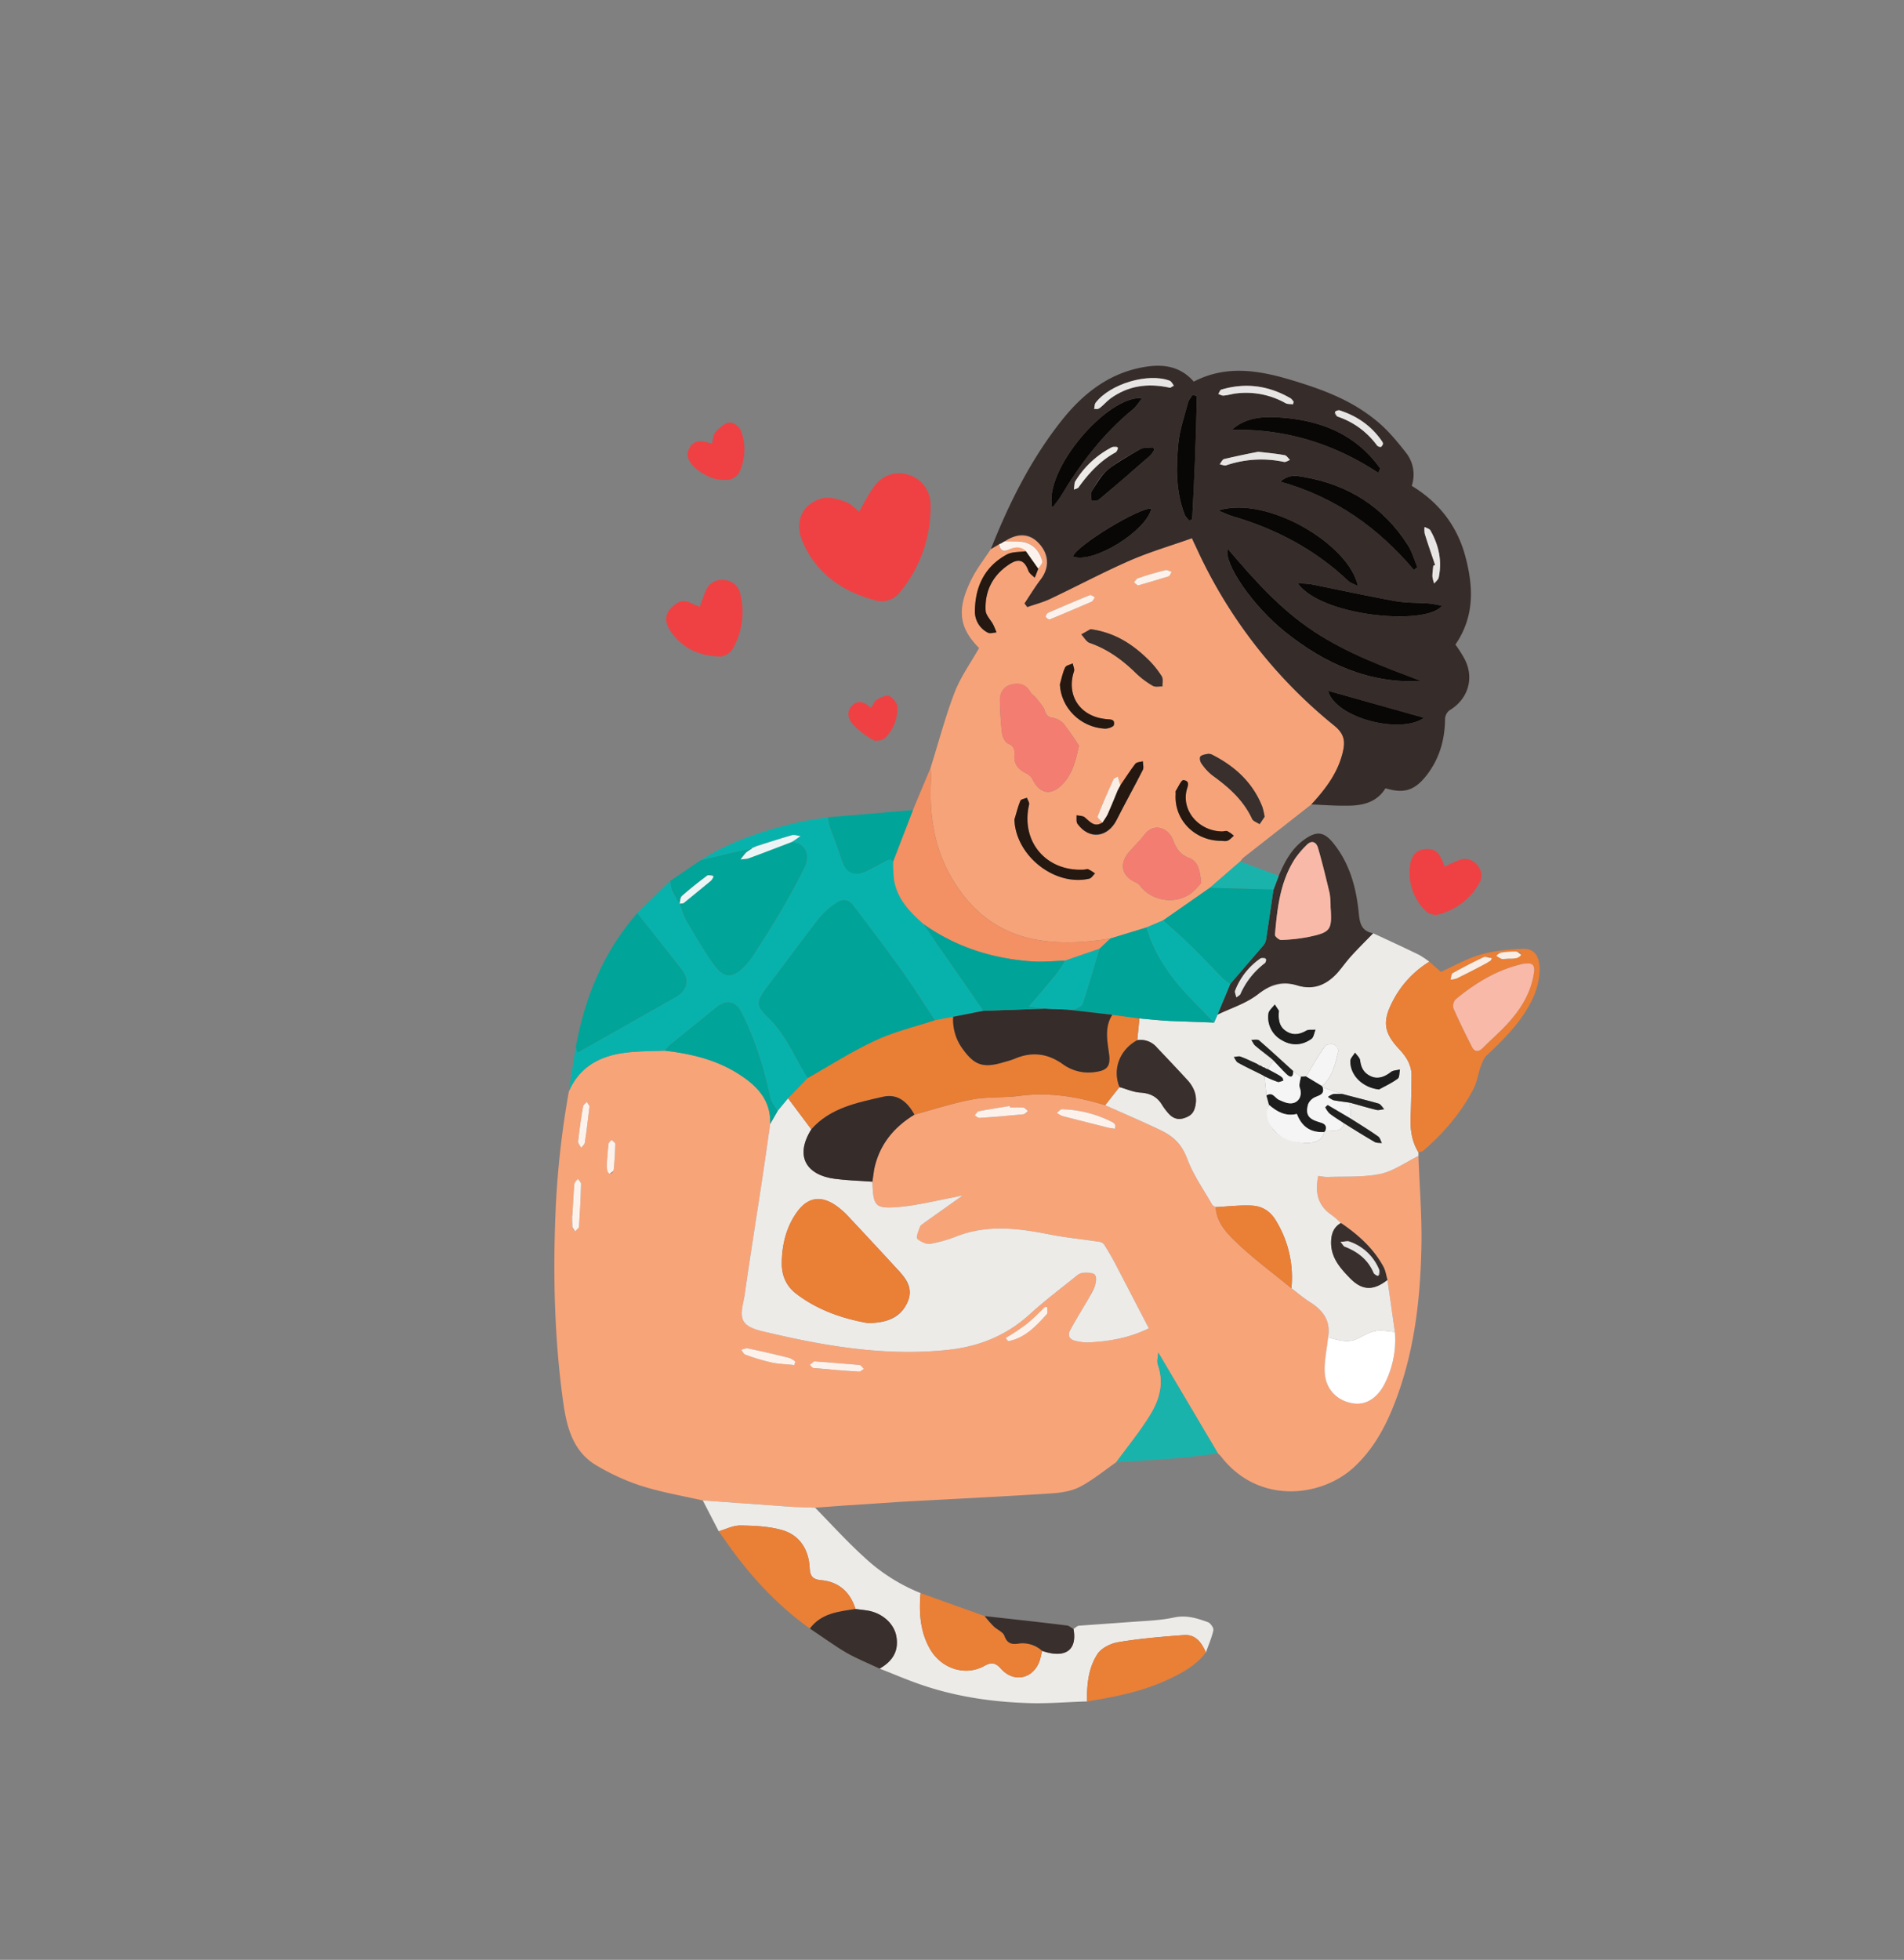 <svg id="Layer_1" data-name="Layer 1" xmlns="http://www.w3.org/2000/svg" viewBox="0 0 1050.9 1081.5"><rect x="0" y="0" width="1050.9" height="1081.5" fill="#808080" stroke="none"/><defs><style>.cls-1{fill:#f8a479;}.cls-2{fill:#f7a379;}.cls-3{fill:#362c2a;}.cls-4{fill:#edebe8;}.cls-5{fill:#08b2ac;}.cls-6{fill:#ea7f36;}.cls-7{fill:#ef4143;}.cls-8{fill:#01a498;}.cls-9{fill:#f39064;}.cls-10{fill:#392f2c;}.cls-11{fill:#1ab3ac;}.cls-12{fill:#e97e35;}.cls-13{fill:#fff;}.cls-14{fill:#fcf2eb;}.cls-15{fill:#00a398;}.cls-16{fill:#f47d72;}.cls-17{fill:#241811;}.cls-18{fill:#faede3;}.cls-19{fill:#080706;}.cls-20{fill:#e7e5e4;}.cls-21{fill:#1d1d1d;}.cls-22{fill:#f6f5f5;}.cls-23{fill:#222221;}.cls-24{fill:#ecf5f5;}.cls-25{fill:#f9b9a8;}</style></defs><path class="cls-1" d="M387.9,828c-11.5-2.6-23.2-4.6-34.4-8.2a122.8,122.8,0,0,1-23.9-10.9c-13.2-7.6-16.7-20.9-18.7-34.8-4.7-33.8-5.7-67.9-4.4-102a496.3,496.3,0,0,1,7.5-69.9c5.8-13.3,16.9-19.4,30.6-21.2,7.3-1,14.8-.9,22.3-1.2,14.8,1.7,29,5.1,41.6,13.4,9.7,6.3,17.1,14.3,16.6,27-1.6,11-3.1,22-4.8,33-3.1,20.3-6.3,40.4-9.2,60.7-.7,5.3-2.9,12.2-.4,15.6s9.7,5,15.1,6.3c32.1,7.5,64.4,12.6,97.4,9.1,17-1.8,32.1-7.8,45-19.5,8.2-7.5,17.1-14.2,25.8-21.2a7.4,7.4,0,0,1,3.5-1.8c2.2-.2,5-.5,6.4.7s1.2,4.1.6,5.9-2.5,5.4-3.9,8c-3.3,5.6-6.7,11.1-9.8,16.8-1.8,3.2-.5,5.5,3.1,6.2a28,28,0,0,0,6.4.8c11.6-.5,22.8-2.4,33.8-7.8l-18.4-35.4c-1.9-3.6-3.9-7-6-10.4a4.1,4.1,0,0,0-2.6-1.9c-9.3-1.4-18.7-2.3-27.9-4.1-17-3.4-33.8-5.5-50.6.8a76.2,76.2,0,0,1-15.3,4.4c-2.3.4-5.8-1-7-2.8s.8-4.5,1.6-6.8,1.4-1.4,2.2-2l21.4-15.2-5.9,1.3c-9.6,1.8-19.2,4.2-28.9,5.1-13.8,1.2-14.7-.1-15.2-13.9.4-2.3.6-4.6,1-6.9,2.8-13.4,10.7-23.1,22.2-30.1,10.7-2.9,21.3-6.4,32.1-8.4,8.6-1.6,17.5-.8,26.2-2,16.2-2.1,31.7.5,47,5.2,9.8,4.4,19.7,8.6,29.4,13.2,7.3,3.4,12.9,8,15.9,16.4s9,16.9,13.7,25.2c.4.7,1.3,1,2,1.4.5,9.1,6.8,15.1,12.7,20.7,9.2,8.6,19.4,16.1,29.1,24.1,3.4,2.6,6.7,5.4,10.3,7.7,7.3,4.6,11.5,10.4,9.9,19.4-.6,6.6-2.3,13.4-1.8,20,.8,9.3,7.4,15.3,16,16.5,7.1,1,13.7-3.5,17.6-12a53.3,53.3,0,0,0,5.1-27.5c-1.4-9.6-2.7-19.1-4.1-28.7-.7-2.3-1-4.8-2.1-7-5.5-10.3-14-17.9-23.6-24.4a44.1,44.1,0,0,0-5.2-4.5c-7.6-5.2-9.2-12.4-7.3-21.5a40.3,40.3,0,0,0,4.7.6c9.9-.4,20,.3,29.6-1.7,7.4-1.6,14-6.5,21-9.9.6,17.3,2.1,34.6,1.6,51.9-.7,29.7-4.4,59.1-15.7,86.9-5.1,12.6-11.8,24.2-22.1,33.5-18,16.1-52.3,20-72.7-6.4a15.3,15.3,0,0,0-1.8-1.8l-32.9-55.6c-.1,2.2-.9,4.7-.2,6.7,3.4,9.8,1,19-3.9,27.2s-12.6,17.8-19.1,26.6c-6.6,4.6-13,9.9-20.1,13.6-4.7,2.4-10.5,3.3-15.8,3.6-27.4,1.8-54.8,3.1-82.1,4.6l-31.9,2.1L449.9,832c-4.8-.2-9.6-.3-14.4-.6ZM615.4,622.9c.1-1.1.3-1.7.1-2.1a2.8,2.8,0,0,0-1.2-1.4,64.5,64.5,0,0,0-28.1-7.3c-1,0-1.9,1.3-2.9,2a16.5,16.5,0,0,0,3.1,1.8l25.3,6.4C612.9,622.6,614.1,622.7,615.4,622.9Zm-177,130.4.6-1.9a10.5,10.5,0,0,0-3.5-2.1c-7.5-1.9-15-3.6-22.6-5.2-1.2-.2-2.5.4-3.8.7.7.9,1.3,2.4,2.2,2.7a108,108,0,0,0,14.7,4.4C430.1,752.8,434.3,752.8,438.4,753.3Zm11-2.1-2.4,1.9c.6.6,1.2,1.7,1.9,1.8,8.4.8,16.8,1.5,25.2,2,.9.1,1.8-1,2.7-1.5-.8-.8-1.6-2.1-2.5-2.2Zm108-140.1v-.8c-5.7,1-11.4,1.8-17.1,2.9-.8.2-1.5,1.5-2.2,2.3.9.5,1.8,1.5,2.7,1.4,8.1-.5,16.2-1.2,24.2-2,.9-.1,1.7-1.2,2.5-1.8-.8-.6-1.6-1.8-2.5-1.9C562.4,611,559.9,611.1,557.4,611.1Zm20.7,110.3-1.2-.3c-3.5,3.3-6.8,6.8-10.5,9.7a122.9,122.9,0,0,1-11.3,7.5l1.3,1.8c9.2-1.6,15.3-8.2,21.4-14.9C578.4,724.5,578,722.7,578.1,721.4ZM315.9,670.8h-.1c0,2-.1,4,.1,6s1,1.8,1.6,2.7c.7-.9,2-1.7,2.1-2.6.5-7.8.9-15.6,1.1-23.5.1-.9-1.1-1.9-1.8-2.9-.6.9-1.8,1.9-1.9,2.9C316.5,659.2,316.3,665,315.9,670.8Zm9.5-60.4-1.5-2.3c-.8.8-2,1.6-2.1,2.6q-1.7,9.6-2.7,19.2c-.1,1.1,1.1,2.3,1.7,3.5.7-1,1.9-1.8,2-2.9C323.8,624.1,324.5,617.7,325.4,610.4ZM335,641a22.4,22.4,0,0,0,.1,4.5c.1.7,1.1,1.3,1.7,2s1.9-1.2,1.9-1.9c.5-4.7.8-9.5.9-14.3,0-.8-1.3-1.5-2-2.3-.6.7-1.6,1.4-1.7,2.1C335.5,634.4,335.3,637.7,335,641Z"/><path class="cls-2" d="M513.6,423.8c4.4-14,8.1-28.1,13.3-41.7,3.3-8.6,8.9-16.3,13.5-24.5-11.1-11.2-12.5-21.3-4.2-37.9,2.9-5.9,7.1-11.2,10.7-16.7l4.6-2.7c.5,3.3,1.8,4.6,5.2,3s6.6-2,9.6.9c-3.6.5-7.6.2-10.6,1.8-12,6.5-17.4,17.4-17.6,30.8a13,13,0,0,0,7.1,12.3c1.2.7,3.1,0,4.8-.1a42.7,42.7,0,0,0-1.8-4.3c-1.4-2.7-4.1-5.2-4.2-7.9-.5-11,4.2-19.7,13.4-25.6,5.2-3.3,8.2-1.8,10.2,3.8.6,1.5,2.3,2.6,3.5,3.8.7-1.6,1.3-3.3,2-5s2.5-3.1,2.2-4.2c-1.5-5.4-4.8-9.5-10.5-10.6-3.3-.6-6.8-.3-10.1-.4,6.8-4.4,14.2-3.8,18.9,1.4s5.8,13.2.8,19.8c-3.2,4.2-6,8.8-8.9,13.2l1.5,2c4.2-1.5,8.6-2.6,12.6-4.5,14.8-7,29.2-14.7,44.1-21.2,11-4.8,22.7-8.2,34.2-12.3,1,2.3,1.5,3.3,2,4.3a270.4,270.4,0,0,0,76.5,99.1c5.4,4.4,6.2,8.3,4.8,14.4-2.7,11.7-9.6,20.6-17.4,29.1l-37.4,29.3a13,13,0,0,0-1.9,2.2l-16.7,14.5-25.8,18-9.2,3.9-19.9,6.1c-12.7,2-25.3,3-38.1,1.1-22.8-3.3-38.9-15.9-50-35.4-9.5-16.7-12-35-10.9-53.9A56.8,56.8,0,0,0,513.6,423.8Zm94.9,30.1c-4.5,2.9-6.9-.5-9.8-2.9-1.1-.9-3-.8-4.5-1.1.1,1.6-.3,3.6.5,4.7,6.6,9.1,16.5,8,21.6-2.1s9.8-18.4,14.5-27.7c.6-1.3,0-3.2,0-4.7-1.4.4-3.4.4-4.2,1.4-2.9,3.8-5.5,7.9-8.2,11.8-.4-1.4-.9-2.9-1.4-4.8-1.1.7-2.2.9-2.4,1.5-3.1,6.8-6.1,13.6-8.8,20.6C605.5,451.2,607.5,452.8,608.5,453.9Zm-13-42.4a144.4,144.4,0,0,0-8.5-12.2,10.7,10.7,0,0,0-6.1-3.2c-2.6-.5-3.4-1.4-4.2-3.9s-3.3-5-5.2-7.5c-.8-.9-2.1-1.6-2.7-2.6-2.3-4.3-6-5.4-10.4-4.4s-6.7,4.6-6.5,9.3a175.4,175.4,0,0,0,1.2,17.8c.2,2.1,1.8,4.9,3.4,5.6,3.4,1.4,3.6,3.6,3.4,6.3-.4,5.1,2.3,8,6.6,10.1a7.8,7.8,0,0,1,3.6,3.6c3.6,7.3,9.7,8.8,15.6,3.1S593.6,420.7,595.5,411.5ZM663,487.2c-.7-6.6-1.6-11.8-6.6-13.7s-7.1-5.1-8.8-9.6c-3-7.9-11.3-9.6-15.9-3.3-2.7,3.5-6,6.6-8.9,10-5.2,6.5-3.5,13,4.2,16.4a6.2,6.2,0,0,1,2.2,1.7c6.5,8.7,19.9,10.7,28.5,4A51.6,51.6,0,0,0,663,487.2Zm-61.1-140-5.1,2.9c1.6,1.6,2.8,4.1,4.7,4.7,9.8,3.4,17.9,9.3,25.2,16.4a47.6,47.6,0,0,0,9.5,7.2c1.4.9,3.6.3,5.4.4-.1-1.9.5-4.2-.4-5.6a50.5,50.5,0,0,0-7.1-8.9C625.5,355.8,615.7,349.1,601.9,347.2ZM698,450.7a43.8,43.8,0,0,0-1.2-5.3c-5.2-13.4-15-22.4-27.5-28.8a4.5,4.5,0,0,0-2.4-.6c-1.5.2-3.4.4-4.3,1.4s-.2,3,.6,4a28.5,28.5,0,0,0,6,6.5c9,6.5,17.1,13.6,21.9,24,.6,1.3,2.7,1.9,4.1,2.9C696.3,453.3,697.3,451.7,698,450.7Zm-138.1,1.5c.6,19.8,22,37,41.2,32.7,1.3-.2,2.2-1.9,3.3-2.9a23,23,0,0,0-3.7-2.3c-.6-.3-1.6.1-2.4.2-21,1.1-35-15.6-30.3-35.9.3-1.1-.8-2.5-1.2-3.8-1.3.6-3.3.8-3.6,1.7C561.8,445.2,561,448.7,559.9,452.2ZM585,377.7c.6,12.8,11.2,23.6,24.7,24.4,1.8.1,4.9-1,5.1-2,.8-3.6-2.3-3-4.5-3.3-14.3-1.5-21.9-13.1-17.5-26.4.4-1.2-.5-2.9-.7-4.3-1.5.7-3.7,1.1-4.2,2.2C586.5,371.2,585.9,374.5,585,377.7ZM673.7,464c1.3,0,2.8.4,3.9-.1s2.3-1.8,3.4-2.7a16.1,16.1,0,0,0-3.5-2.5c-.8-.4-1.9.1-2.9.1-12.5-.1-22.1-10.8-19.8-22.1.4-2.3,2.6-5.7-1.6-6.2-1.1-.2-2.8,3.6-4.1,5.7-.4.4-.2,1.3-.2,1.9C647.9,452.1,659.1,463.8,673.7,464ZM579.2,341.9l7.2-3,16-6.8c.9-.4,1.3-1.7,2-2.5-1-.4-2.2-1.5-2.8-1.2-7.7,3.1-15.4,6.4-23,9.7a2.9,2.9,0,0,0-1.4,2.2C577.3,341,578.5,341.5,579.2,341.9ZM628,323.1c6.1-1.8,11.5-3.3,16.9-5,.8-.2,1.2-1.6,1.8-2.5-1.2-.3-2.4-1.3-3.4-1q-7.8,1.9-15.3,4.5c-.9.3-1.4,1.5-2.1,2.3Z"/><path class="cls-3" d="M551.5,300.3l-4.6,2.7c10.2-25.7,22.5-50.4,40-72.1,11.7-14.4,26-25.3,44.9-28.4,10.1-1.7,19.6-.5,27.1,8.1,17.8-9.3,35.9-6.3,54.1-.8s33.4,11.3,47.2,22.8c5.8,4.8,10.8,10.8,15.5,16.8a19.5,19.5,0,0,1,3.5,18.7c15,9.1,25.1,22.1,29.6,39s5.1,33.2-5.5,48.6a67.2,67.2,0,0,1,5.3,8.4c5.2,10.5,1.5,21.9-8.6,27.9a6.5,6.5,0,0,0-2.4,4.5c-.1,11.5-3,22-10.1,31.2s-13.3,10.1-22.8,7.3c-4.8,7.8-12.6,9.6-21,9.6-6.6.1-13.3-.4-19.9-.7,7.8-8.5,14.7-17.4,17.4-29.1,1.4-6.1.6-10-4.8-14.4a270.4,270.4,0,0,1-76.5-99.1c-.5-1-1-2-2-4.3-11.5,4.1-23.2,7.5-34.2,12.3-14.9,6.5-29.3,14.2-44.1,21.2-4,1.9-8.4,3-12.6,4.5l-1.5-2c2.9-4.4,5.7-9,8.9-13.2,5-6.6,4.9-13.5-.8-19.8s-12.1-5.8-18.9-1.4h0a11.8,11.8,0,0,0-1.9,1.1h0l-1.2.5Zm232.9,75.5c-20.4-7.7-41-15.2-59.3-27.4s-33-28.5-47.5-45.6c-2.3,8.3,14,31.7,31.7,45.9C731.1,366.1,755.5,377.4,784.4,375.8Zm-4-61.3,1.9-1.5c-1.7-4.1-2.9-8.5-5.2-12.1-13.5-21.3-33.1-33.5-57.6-37.7-3.6-.6-8-1.7-12.8,2.6C737.2,274.3,760.8,291.4,780.4,314.5Zm-30.9,8.9c-4.6-22.8-50-50.2-77.1-41.7,3.5,1.4,5.7,2.6,8,3.2,24,7,45.5,18.4,63.7,35.6C745.4,321.8,747.3,322.3,749.5,323.4Zm11.2-62.5a25.6,25.6,0,0,0,1.1-2.4c-13.9-19.5-34.1-27-57-28.2-8.5-.5-17.6.3-24.9,6.9C709.4,236.5,736.2,244.8,760.7,260.9ZM716.4,322c13.1,18.3,71.2,23.5,79.5,12.2-2.7-.4-5-1-7.4-1.2-6.1-.5-12.3-.2-18.3-1.3-15.6-2.8-31.1-6.2-46.6-9.3A47.5,47.5,0,0,0,716.4,322ZM580.8,280.2c1.7-2.3,3.2-3.9,4.3-5.7,11-18.4,23.7-35.2,40.4-48.8,1.8-1.5,3-3.7,4.9-6C611.2,218.1,575.7,259.5,580.8,280.2Zm79.8-61.7-2.4-.5c-.8,1.3-2,2.5-2.4,4-2,7.4-4.6,14.9-5.4,22.5-1.3,13.2-1.5,26.5,3.4,39.3.4,1.3,1.6,2.2,2.5,3.4l1.7-.6Q659.8,252.5,660.6,218.5ZM786,396.1l-53-14.9C737.1,396.4,773.3,405.4,786,396.1ZM635.5,280.7c-6.1-1.1-41.6,20.5-43.3,26.4C603.3,311.3,632.5,293.2,635.5,280.7Zm1.6-32.5-.6-1.3c-2.4.3-5.1-.2-7,.9-6.1,3.4-12.5,6.8-17.8,11.2s-6.5,8-9.2,12.3c-.8,1.2,0,3.4,0,5.1,1.3-.2,3.1.1,4-.7,9.5-7.9,18.9-16,28.2-24.2C635.7,250.7,636.3,249.3,637.1,248.2Zm8.8-34.2,2-1.2c-.7-.9-1.3-2.3-2.3-2.7-11.9-4.5-32.9,1.7-40.9,12.2-.6.8-.5,2.2-.8,3.4,1.2-.3,2.5-.2,3.4-.8s3.6-3.5,5.6-5C622.6,212.9,633.4,211.2,645.9,214Zm67.8,9.1.3-1.4a9,9,0,0,0-1.5-1.8c-12.1-7.1-24.9-8.9-38.4-4.9-.7.2-1.1,1.6-1.7,2.4,1,.3,2,1,2.9.9,2.7-.2,5.2-1.1,7.9-1.3a44.4,44.4,0,0,1,26.4,5.5C710.7,223.1,712.3,222.9,713.7,223.1Zm-19.2,26.2c-5.2,1-12,2.4-18.8,4-1,.2-1.7,1.9-2.5,2.9,1.2.2,2.5.9,3.5.6a60.1,60.1,0,0,1,32-1.9c1,.2,2.2-.7,3.3-1.1-1-.9-1.8-2.4-2.9-2.6C704.9,250.4,700.6,250,694.5,249.3Zm97.6,62.5-1,.4c-.2,2-.5,4-.5,5.9a18.6,18.6,0,0,0,1,3.9c.9-1.1,2.3-2.2,2.5-3.4,1.9-9.2,0-17.8-4.6-25.9-.5-.9-2.1-1.3-3.2-1.9a12.1,12.1,0,0,0,.1,3.8C788.2,300.4,790.2,306.1,792.1,311.8Zm-28.7-66.9a4.8,4.8,0,0,0-.5-1.2c-5.8-8.6-13.9-14.2-23.7-17.3-.6-.1-1.5.9-2.3,1.3s.8,2,1.4,2.2a44.3,44.3,0,0,1,21.8,16,2.7,2.7,0,0,0,2.1.7C762.8,246.3,763.1,245.4,763.4,244.9ZM592.7,270.1a9.1,9.1,0,0,0,2.4-.9c5.6-7.8,12-14.9,20.7-19.6.6-.3.5-1.8.8-2.8s-2.3-.4-3.1.1a51.4,51.4,0,0,0-20,18.7C592.9,266.6,593.1,268,592.7,270.1Z"/><path class="cls-4" d="M765.8,706.3c1.4,9.6,2.7,19.1,4.1,28.7-3.6-.3-7.3-1.1-10.7-.5s-6.6,2.6-9.9,4.2c-5.6,2.7-10.9.7-16.3-.7,1.6-9-2.6-14.8-9.9-19.4-3.6-2.3-6.9-5.1-10.3-7.7a60,60,0,0,0-8-36.4c-2.8-5.2-7.6-8.8-13.6-9.2s-13.5.5-20.2.8c-.7-.4-1.6-.7-2-1.4-4.7-8.3-10.4-16.3-13.7-25.2s-8.6-13-15.9-16.4c-9.7-4.6-19.6-8.8-29.4-13.2,2.6-3.3,5.2-6.7,7.9-10,3.7,1,7.4,2.7,11.1,3,5.3.3,9.3,1.9,12.2,6.5a32.8,32.8,0,0,0,3.2,4.4c2.4,3,5.4,4.4,9.2,3.2s5.9-4.1,6.4-8.1-1.4-9.5-4.8-13.1c-5.5-6-11.1-11.9-16.7-17.8a11.7,11.7,0,0,0-10.8-4l1.2-12c5.6.5,11.1,1.1,16.7,1.4l24.5.9c.6-1.5,1.3-2.9,1.9-4.4,7.6-3.7,15.9-6.3,22.4-11.3s13.6-7.2,21.7-4.8,16.2-.4,22.2-7.1c2.7-3.1,5.2-6.5,7.9-9.6S754,519,757.9,515c8.4,3.9,16.9,7.8,25.3,11.9a51.3,51.3,0,0,1,5.7,3.8,55.1,55.1,0,0,0-20.3,22c-5.8,11.2-4.7,17.4,3.9,26.5,3.9,4.2,6.7,8.8,6.6,14.6-.1,7.5-.2,15-.5,22.4s.6,13.6,4.3,19.7v2c-7,3.4-13.6,8.3-21,9.9-9.6,2-19.7,1.3-29.6,1.7a40.3,40.3,0,0,1-4.7-.6c-1.9,9.1-.3,16.3,7.3,21.5a44.1,44.1,0,0,1,5.2,4.5c-4,2.3-5.3,5.9-5.4,10.4-.2,8.3,4.6,14,9.8,19.4C751.5,712.2,757.7,712.6,765.8,706.3ZM697.9,593.9h0c.4,3.6.8,7.1,1.1,10.6.5,1.7,1,3.5,1.4,5.2-1.9,3.5-.6,10.3,2.9,14.2s11.4,6.8,18,6.8c3.6,0,8.4-.7,9.5-6l.8-.9c3.8-.2,8.5,1.7,10.3-3.9,5.6,3.5,11.2,7,16.9,10.3,1,.6,2.6.4,3.9.6-.7-1.3-1-3-2.1-3.7-4.8-3.4-9.9-6.5-14.9-9.7l-.6-8.9c4.9,1.3,9.7,2.8,14.7,4,1.3.3,2.8-.3,4.2-.4-1-1.1-1.9-2.7-3.1-3.1-6.6-1.9-13.3-3.5-20-5.3l-10.8-3.6a.8.8,0,0,1-.4-.8c5.9-5.1,7.3-12.2,9-19.2.2-1.1-1.4-3.3-2.6-3.7s-4.2-.1-4.9,1c-3.7,5.3-6.9,11-10.3,16.6l-2.9.2-4.3-3.2c-6.2-5.6-12.4-11.4-18.8-16.9-.9-.7-2.8-.2-4.2-.3.7,1.1,1.2,2.5,2.2,3.3,3.2,2.8,6.6,5.4,10,8.1-1.1,1.6-2.1,3.2-3.1,4.8l-1-.3-1.1-.7a.9.9,0,0,1-.9-.3l-1.1-.7a.9.9,0,0,1-.9-.3l-1.1-.7c-3-1.3-5.9-2.8-9-3.9-1-.4-2.4.1-3.7.2.8,1.1,1.3,2.6,2.3,3.1,4.5,2.5,9.1,4.6,13.6,6.9Zm8-36.1-2.3-3.5c-1.2,1.7-3.3,3.3-3.5,5.1a14.4,14.4,0,0,0,7.4,14.6c5.5,3.3,11.2,2.9,16.3-.7,1.3-.9,1.5-3.3,2.3-5.1-1.7.2-3.7-.2-5,.5-3.7,2.1-7.2,2.7-10.8.6S705.3,563.7,705.9,557.8Zm55.2,43.4c3.5-1.9,7.2-3.6,10.4-6,1-.7.8-3.3,1.2-5-1.7.4-3.7.4-4.9,1.3-3.3,2.6-6.7,4.4-11,2.5s-5.6-4.7-6.1-8.9c-.2-1.5-1.8-2.8-2.8-4.2-.9,1.5-2.6,3.1-2.6,4.6C745.2,593.6,752.3,600.2,761.1,601.2Z"/><path class="cls-5" d="M366.9,579.8c-7.5.3-15,.2-22.3,1.2-13.7,1.8-24.8,7.9-30.6,21.2,1.2-8.1,2.5-16.3,3.8-24.4l.9,3.1,53.8-30.4c6.7-3.7,8.4-9.4,4-15.2-8.2-10.5-16.5-21-24.8-31.4l18.2-17.8c.4,1.8.4,3.7,1.1,5.3a75.3,75.3,0,0,0,4.1,7.3l-.2.2.2-.2c1.3,3.3,2.2,6.8,4,9.8,4.5,7.7,9.1,15.4,14.1,22.7s9.7,10,17.2,2.6a46.3,46.3,0,0,0,6.4-8.2c9.9-15.3,19.4-30.8,27.4-47.3,3.4-7.2-.2-13.6-7.6-13.5l1.3-.7,3.9-2.7c-1.6-.2-3.3-.9-4.7-.5-6.6,1.9-13.1,4-19.7,6.1l-2.5,1.1.2.2c-4.3.9-8.6,1.7-12.8,2.7l-15.7,3.8c16.2-10.4,34.2-16.3,52.7-20.7,5.8-1.4,11.7-2.1,17.6-3.1.4,1.7.6,3.5,1.1,5.2,2.1,6.1,4.6,12,6.5,18.2s6.9,9.7,14.1,6.2c4.1-2,8.1-4.4,12.2-6.4.5-.2,1.5.7,2.2,1.1a80.3,80.3,0,0,0,.4,9.8c1.6,10.8,8.7,18.1,16.4,24.9l8,11.8,25,36-16.7,3.3L516,563c-6.2-9.4-12.2-18.9-18.7-28-8.6-12-17.5-23.7-26.4-35.5-2.4-3.2-5.8-3.6-8.9-1.5a43.5,43.5,0,0,0-9.7,8.4c-10,12.8-19.5,25.9-29.3,38.8-5.8,7.8-5.8,9.8,1.2,16.6,9.8,9.4,14.5,22,21.6,33.1L435,606.1l-5.8,7c-1.4-2.5-3.5-4.9-4.1-7.6-3.4-16.2-8.3-31.9-15.8-46.8-3.1-6.2-8.3-7.4-13.7-3l-25.8,20.9A22.1,22.1,0,0,0,366.9,579.8Z"/><path class="cls-4" d="M387.9,828l47.6,3.4c4.8.3,9.6.4,14.4.6,9,9.2,17.7,18.8,27.2,27.4a99.7,99.7,0,0,0,31,19.7c-.9,10.6-.3,21,5,30.5,6.2,11.2,19.6,15.6,30.2,9.7,4.1-2.3,6.4-1.6,9.3,1.7,7,7.7,17.5,5.5,21.1-4.2.7-1.9,1-3.9,1.5-5.8,12.7,4.4,19.5-.3,17.3-12.1,1-.6,2-1.7,3.1-1.8l30.7-2.2c7.2-.5,14.6-.8,21.6-2.3s12.8.4,18.9,2.6c1.4.6,3.2,3.2,2.9,4.5-.9,4.1-2.7,8.1-4.1,12.2-2.4-5.6-5.8-10.2-12.4-9.6-12.1.9-24.1,1.9-36,3.9-4.2.7-9.3,3.2-11.5,6.6-5,7.7-5.9,16.9-5.7,26.1-10.9.3-21.8,1.3-32.7.9-21.5-.7-42.7-4-63-11.6-6.3-2.3-12.5-5-18.8-7.4,7-4,10.8-9.6,9.2-18-1.3-6.9-7.7-12.6-15.6-14-2.3-.4-4.6-.6-6.9-.9-2.9-9.3-9.2-15-18.9-15.9-4.7-.4-6.2-2.2-6.4-6.7-.5-10-5.3-18-15-20.9-7.3-2.1-15.3-2.5-23.1-2.6-4-.1-8,2-12.1,3.2Z"/><path class="cls-6" d="M782.9,635.9c-3.7-6.1-4.6-12.7-4.3-19.7s.4-14.9.5-22.4c.1-5.8-2.7-10.4-6.6-14.6-8.6-9.1-9.7-15.3-3.9-26.5a55.1,55.1,0,0,1,20.3-22l6.4,5.6c7.6-3.4,14.6-7.5,22.2-9.6s15.3-2.8,23-3.1c5.8-.2,8.6,3.2,9.2,9.1s-1.3,13.8-4.6,20.1c-5.9,11.6-15,20.7-24.4,29.5-1.8,1.7-2.8,4.5-3.7,7s-1.8,7.9-3.6,11.4c-6.9,13.3-16.5,24.5-27.8,34.3C784.9,635.6,783.8,635.6,782.9,635.9Zm59.6-104.2a7.1,7.1,0,0,0-2,.2c-14.1,3.2-26.1,10.5-37.1,19.6a5.5,5.5,0,0,0-1.2,4.9c3.2,7.2,6.7,14.4,10.3,21.4,1.5,2.9,3.7,2.7,6,.4,4.3-4.3,9-8.4,13.2-12.9,7.4-8,13.2-17,14.9-28.2C847.1,534,846.9,531.2,842.5,531.7ZM822.9,530c-.1-.5-.1-.9-.2-1.4s-2.8-.9-3.8-.4c-5.8,2.7-11.5,5.7-17.1,8.8-.8.5-.8,2.4-1.2,3.6a12.8,12.8,0,0,0,3.5-.7c5.3-2.6,10.6-5.3,15.8-8.1C820.9,531.3,821.9,530.6,822.9,530Zm10-1a17.8,17.8,0,0,0,4.2-.3c.9-.2,1.5-1.3,2.2-2.1s-1.7-1.5-2.5-1.5a47.5,47.5,0,0,0-8.4.6,7.9,7.9,0,0,0-2.5,1.7,11.7,11.7,0,0,0,2.8,1.7C829.6,529.4,830.7,529.1,832.9,529Z"/><path class="cls-7" d="M474.2,282.3c2.5-4.3,4.6-8.6,7.3-12.5,4.8-7.3,11.9-10,19.3-8a17.1,17.1,0,0,1,12.8,16.6,73.2,73.2,0,0,1-16.9,48.4,12.7,12.7,0,0,1-13.9,4.4c-18-4.8-32.1-14.7-39.7-32-5-11.4-.2-21.6,11.2-24.3,3.6-.8,8,.5,11.8,1.8S471.5,280.3,474.2,282.3Z"/><path class="cls-8" d="M386.6,474.8l15.7-3.8c4.2-1,8.5-1.8,12.8-2.7a23.7,23.7,0,0,0-3.3,2.2,38.6,38.6,0,0,0-3,3.8c1.6-.3,3.3-.2,4.8-.8,7.7-2.8,15.3-5.8,23-8.7,7.4-.1,11,6.3,7.6,13.5-8,16.5-17.5,32-27.4,47.3a46.3,46.3,0,0,1-6.4,8.2c-7.5,7.4-12.1,4.8-17.2-2.6s-9.6-15-14.1-22.7c-1.8-3-2.7-6.5-4-9.8.8-.2,1.7,0,2.3-.4l14.9-12.2c.7-.6.8-1.9,1.1-2.8s-2.4-.6-3.1-.1c-4.8,3.6-9.4,7.2-13.9,11.2-1,.8-.9,2.8-1.3,4.3a75.3,75.3,0,0,1-4.1-7.3c-.7-1.6-.7-3.5-1.1-5.3Z"/><path class="cls-9" d="M509.8,510c-7.7-6.8-14.8-14.1-16.4-24.9a80.3,80.3,0,0,1-.4-9.8c3.6-9.5,7.3-18.9,10.9-28.3,3.2-7.8,6.5-15.5,9.7-23.2a56.8,56.8,0,0,1,.3,5.9c-1.1,18.9,1.4,37.2,10.9,53.9,11.1,19.5,27.2,32.1,50,35.4,12.8,1.9,25.4.9,38.1-1.1l-6.1,5.7-18.9,6.5c-5.8.2-11.6.8-17.3.5C548.5,529.2,528,522.9,509.8,510Z"/><path class="cls-10" d="M757.9,515c-3.9,4-7.9,8-11.7,12.1s-5.2,6.5-7.9,9.6c-6,6.7-13.1,9.9-22.2,7.1s-14.7-.6-21.7,4.8-14.8,7.6-22.4,11.3c2.3-5.6,4.7-11.2,7-16.9l18.4-21.4a7.3,7.3,0,0,0,1.4-3.1c1.4-9.2,2.7-18.4,4.1-27.6,1-2.5,1.9-5,2.9-7.6,3.2-7.7,7.1-15,14.1-20s11-4.3,16.2,2.2c8.6,10.8,12.2,23.4,13.7,36.8C750.4,508,750.5,513.7,757.9,515Zm-23.5-14.5a46.5,46.5,0,0,0-.5-7.5c-2-8.4-4-16.7-6.4-25-1.1-3.7-3.8-4.5-6.6-1.4a51.7,51.7,0,0,0-6.1,7.2c-8.3,12.8-9.8,27.4-11.1,42-.1.9,2.2,2.9,3.4,2.9a93,93,0,0,0,14.8-1.6C734.5,514.5,735.3,513.3,734.4,500.5Zm-52,49.9c1.3-1,2-1.3,2.2-1.8a43.4,43.4,0,0,1,13.5-17.1c.5-.3.2-1.6.3-2.5s-2.1-.5-2.7-.1a38.3,38.3,0,0,0-14,17.8C681.4,547.5,682,548.7,682.4,550.4Z"/><path class="cls-8" d="M351.7,503.9c8.3,10.4,16.6,20.9,24.8,31.4,4.4,5.8,2.7,11.5-4,15.2l-53.8,30.4-.9-3.1C322.8,550.3,333.1,525.2,351.7,503.9Z"/><path class="cls-6" d="M396.7,845c4.1-1.2,8.1-3.3,12.1-3.2,7.8.1,15.8.5,23.1,2.6,9.7,2.9,14.5,10.9,15,20.9.2,4.5,1.7,6.3,6.4,6.7,9.7.9,16,6.6,18.9,15.9-9.3,1.4-18.9,2.3-25.2,10.8-18.8-13.4-34.1-30.3-47.2-49.3Z"/><path class="cls-6" d="M575.2,911c-.5,1.9-.8,3.9-1.5,5.8-3.6,9.7-14.1,11.9-21.1,4.2-2.9-3.3-5.2-4-9.3-1.7-10.6,5.9-24,1.5-30.2-9.7-5.3-9.5-5.9-19.9-5-30.5l35.4,12.7a65.5,65.5,0,0,0,4.9,5.6c1.9,1.9,5.2,3.1,6,5.3,1.4,4.1,4,4.9,7.6,4.3A15.9,15.9,0,0,1,575.2,911Z"/><path class="cls-6" d="M600,938.9c-.2-9.2.7-18.4,5.7-26.1,2.2-3.4,7.3-5.9,11.5-6.6,11.9-2,23.9-3,36-3.9,6.6-.6,10,4,12.4,9.6-5.5,7.3-13.3,11.4-21.3,15.1C630.3,933.5,615.2,936.5,600,938.9Z"/><path class="cls-11" d="M616.1,806.9c6.5-8.8,13.5-17.3,19.1-26.6s7.3-17.4,3.9-27.2c-.7-2,.1-4.5.2-6.7L672.2,802c-7.2.9-14.4,2-21.7,2.6C639.1,805.5,627.6,806.2,616.1,806.9Z"/><path class="cls-7" d="M386.2,334.9c1.2-3.1,2.1-6.2,3.4-9a9.4,9.4,0,0,1,10.1-5.8,9.5,9.5,0,0,1,8.9,7.6,40.9,40.9,0,0,1-4.2,30.4c-1.2,2.2-4.7,4.3-7.1,4.2-11.4-.3-21.1-4.6-27.5-14.5-3.2-4.9-2.6-9.3,1-12.7s6.4-4.2,10.4-2.4Z"/><path class="cls-8" d="M503.9,447c-3.6,9.4-7.3,18.8-10.9,28.3-.7-.4-1.7-1.3-2.2-1.1-4.1,2-8.1,4.4-12.2,6.4-7.2,3.5-11.8,1.2-14.1-6.2s-4.4-12.1-6.5-18.2c-.5-1.7-.7-3.5-1.1-5.2Z"/><path class="cls-7" d="M797.4,478.2c2.7-1.3,5-2.4,7.3-3.3a8.6,8.6,0,0,1,10.4,2.2,8.4,8.4,0,0,1,1.2,10.6,36.1,36.1,0,0,1-22.5,17,8.4,8.4,0,0,1-6.7-1.8,29.3,29.3,0,0,1-8.8-25.5c.6-4.4,2.8-8.3,8.1-8.8s7.8,1.5,10,7.1Z"/><path class="cls-10" d="M447,898.7c6.3-8.5,15.9-9.4,25.2-10.8,2.3.3,4.6.5,6.9.9,7.9,1.4,14.3,7.1,15.6,14,1.6,8.4-2.2,14-9.2,18-6.1-2.9-12.4-5.4-18.2-8.7S453.8,903.2,447,898.7Z"/><path class="cls-7" d="M392.9,244.9c.7-2.4.7-4.9,2-6.4s4.4-4.6,7-5.2,6.3,1.7,7.4,5.3a29.2,29.2,0,0,1-1.4,22.3c-.9,1.9-3.9,3.7-6.1,3.9-6.5.6-12.4-1.9-17.4-6s-5.9-8.1-3.8-11.7S386,242.4,392.9,244.9Z"/><path class="cls-10" d="M575.2,911a15.9,15.9,0,0,0-13.2-4c-3.6.6-6.2-.2-7.6-4.3-.8-2.2-4.1-3.4-6-5.3a65.5,65.5,0,0,1-4.9-5.6c15.1,1.7,30.2,3.3,45.4,5.2,1.2.1,2.4,1.3,3.6,1.9C594.7,910.7,587.9,915.4,575.2,911Z"/><path class="cls-7" d="M480.7,390.6c1.3-1.8,1.9-3.6,3.2-4.4s5.1-2.9,6.8-2.2,4.5,3.8,4.6,6a23.1,23.1,0,0,1-6.7,17.2c-1.3,1.3-5.1,2.1-6.6,1.2a47.1,47.1,0,0,1-11.2-8.6c-2.6-2.9-3.8-7-.5-10.4S477.2,387.4,480.7,390.6Z"/><path class="cls-11" d="M705.8,483.3c-1,2.6-1.9,5.1-2.9,7.6l-35.1-1,16.7-14.5Z"/><path class="cls-4" d="M429.2,613.1l5.8-7,12.8,17.1c-9.5,15.2-2.3,25.3,12.9,27.3,6.9.9,13.9,1.1,20.8,1.6.5,13.8,1.4,15.1,15.2,13.9,9.7-.9,19.3-3.3,28.9-5.1l5.9-1.3-21.4,15.2c-.8.6-1.9,1.1-2.2,2s-2.6,5.6-1.6,6.8,4.7,3.2,7,2.8a76.2,76.2,0,0,0,15.3-4.4c16.8-6.3,33.6-4.2,50.6-.8,9.2,1.8,18.6,2.7,27.9,4.1a4.1,4.1,0,0,1,2.6,1.9c2.1,3.4,4.1,6.8,6,10.4L634.1,733c-11,5.4-22.2,7.3-33.8,7.8a28,28,0,0,1-6.4-.8c-3.6-.7-4.9-3-3.1-6.2,3.1-5.7,6.5-11.2,9.8-16.8,1.4-2.6,3.1-5.2,3.9-8s.6-5-.6-5.9-4.2-.9-6.4-.7a7.4,7.4,0,0,0-3.5,1.8c-8.7,7-17.6,13.7-25.8,21.2-12.9,11.7-28,17.7-45,19.5-33,3.5-65.3-1.6-97.4-9.1-5.4-1.3-12.4-2.5-15.1-6.3s-.3-10.3.4-15.6c2.9-20.3,6.1-40.4,9.2-60.7,1.7-11,3.2-22,4.8-33Zm49.7,117c10.8,0,18-3,21.8-11.1s-.5-13.4-5.5-18.7c-9.1-9.9-18.3-19.8-27.5-29.6a42.2,42.2,0,0,0-6.4-5.5c-8.1-5.6-15.5-4.4-21.3,3.5s-8.4,17.9-8.5,28.1c-.1,7,2.4,12.8,7.8,17C451.6,723.3,465.9,727.8,478.9,730.1Z"/><path class="cls-12" d="M447.8,623.2,435,606.1l10.8-11.2c12.4-7,24.5-14.8,37.3-20.7,10.4-4.9,21.9-7.6,32.9-11.2l10.1-1.9a27,27,0,0,0,5.3,17.8c6.4,8.9,11.2,10.5,21.8,7.5,2.2-.7,4.5-1.2,6.7-2.1,9.5-4.1,18.3-3.1,26.8,3a24,24,0,0,0,17.5,4.3c7-.9,8.8-3.2,7.9-10.3s-2.5-14.5,1.8-21.3l15,2-1.2,12c-9.7,5.3-13.8,16-9.8,25.9-2.7,3.3-5.3,6.7-7.9,10-15.3-4.7-30.8-7.3-47-5.2-8.7,1.2-17.6.4-26.2,2-10.8,2-21.4,5.5-32.1,8.4-3.7-6.8-9.1-11.7-17.2-9.9C473.1,608.5,458.3,611.3,447.8,623.2Z"/><path class="cls-3" d="M447.8,623.2c10.5-11.9,25.3-14.7,39.7-18,8.1-1.8,13.5,3.1,17.2,9.9-11.5,7-19.4,16.7-22.2,30.1-.4,2.3-.6,4.6-1,6.9-6.9-.5-13.9-.7-20.8-1.6C445.5,648.5,438.3,638.4,447.8,623.2Z"/><path class="cls-8" d="M429.2,613.1l-4.1,7.1c.5-12.7-6.9-20.7-16.6-27-12.6-8.3-26.8-11.7-41.6-13.4a22.1,22.1,0,0,1,2.9-3.2l25.8-20.9c5.4-4.4,10.6-3.2,13.7,3,7.5,14.9,12.4,30.6,15.8,46.8C425.7,608.2,427.8,610.6,429.2,613.1Z"/><path class="cls-13" d="M733,738c5.4,1.4,10.7,3.4,16.3.7,3.3-1.6,6.5-3.6,9.9-4.2s7.1.2,10.7.5a53.3,53.3,0,0,1-5.1,27.5c-3.9,8.5-10.5,13-17.6,12-8.6-1.2-15.2-7.2-16-16.5C730.7,751.4,732.4,744.6,733,738Z"/><path class="cls-6" d="M671,666.1c6.7-.3,13.5-1.2,20.2-.8s10.8,4,13.6,9.2a60,60,0,0,1,8,36.4c-9.7-8-19.9-15.5-29.1-24.1C677.8,681.2,671.5,675.2,671,666.1Z"/><path class="cls-10" d="M765.8,706.3c-8.1,6.3-14.3,5.9-21.3-1.6-5.2-5.4-10-11.1-9.8-19.4.1-4.5,1.4-8.1,5.4-10.4,9.6,6.5,18.1,14.1,23.6,24.4C764.8,701.5,765.1,704,765.8,706.3Zm-25.9-21c1.4,1.7,1.7,2.4,2.2,2.6,7.3,2.8,13,7.2,16.1,14.6.3.7,1.8.8,2.7,1.2s.7-2.2.3-3.1a27.2,27.2,0,0,0-16.5-15.5C743.7,684.7,742.4,685.2,739.9,685.3Z"/><path class="cls-14" d="M615.4,622.9c-1.3-.2-2.5-.3-3.7-.6l-25.3-6.4a16.5,16.5,0,0,1-3.1-1.8c1-.7,1.9-2,2.9-2a64.5,64.5,0,0,1,28.1,7.3,2.8,2.8,0,0,1,1.2,1.4C615.7,621.2,615.5,621.8,615.4,622.9Z"/><path class="cls-14" d="M438.4,753.3c-4.1-.5-8.3-.5-12.4-1.4a108,108,0,0,1-14.7-4.4c-.9-.3-1.5-1.8-2.2-2.7,1.3-.3,2.6-.9,3.8-.7,7.6,1.6,15.1,3.3,22.6,5.2a10.5,10.5,0,0,1,3.5,2.1Z"/><path class="cls-14" d="M449.4,751.2l24.9,2c.9.1,1.7,1.4,2.5,2.2-.9.5-1.8,1.6-2.7,1.5-8.4-.5-16.8-1.2-25.2-2-.7-.1-1.3-1.2-1.9-1.8Z"/><path class="cls-14" d="M557.4,611.1c2.5,0,5-.1,7.5.1.9.1,1.7,1.3,2.5,1.9-.8.6-1.6,1.7-2.5,1.8-8,.8-16.1,1.5-24.2,2-.9.1-1.8-.9-2.7-1.4.7-.8,1.4-2.1,2.2-2.3,5.7-1.1,11.4-1.9,17.1-2.9Z"/><path class="cls-14" d="M578.1,721.4c-.1,1.3.3,3.1-.3,3.8-6.1,6.7-12.2,13.3-21.4,14.9l-1.3-1.8a122.9,122.9,0,0,0,11.3-7.5c3.7-2.9,7-6.4,10.5-9.7Z"/><path class="cls-14" d="M315.9,670.8c.4-5.8.6-11.6,1.1-17.4.1-1,1.3-2,1.9-2.9.7,1,1.9,2,1.8,2.9-.2,7.9-.6,15.7-1.1,23.5-.1.9-1.4,1.7-2.1,2.6-.6-.9-1.5-1.7-1.6-2.7s-.1-4-.1-6Z"/><path class="cls-14" d="M325.4,610.4c-.9,7.3-1.6,13.7-2.6,20.1-.1,1.1-1.3,1.9-2,2.9-.6-1.2-1.8-2.4-1.7-3.5q1-9.6,2.7-19.2c.1-1,1.3-1.8,2.1-2.6Z"/><path class="cls-14" d="M335,641c.3-3.3.5-6.6.9-9.9.1-.7,1.1-1.4,1.7-2.1.7.8,2,1.5,2,2.3-.1,4.8-.4,9.6-.9,14.3,0,.7-1.2,1.3-1.9,1.9s-1.6-1.3-1.7-2A22.4,22.4,0,0,1,335,641Z"/><path class="cls-15" d="M628.9,562l-15-2-25.2-2.9c1.6-.1,3.4.3,4.9-.3s3.6-1.7,4-3.1c3.3-10,6.2-20.1,9.2-30.1l6.1-5.7,19.9-6.1c3.4,11.6,9.5,21.8,17,30.9,6.3,7.6,13.5,14.4,20.3,21.6l-24.5-.9C640,563.1,634.5,562.5,628.9,562Z"/><path class="cls-15" d="M667.8,489.9l35.1,1c-1.4,9.2-2.7,18.4-4.1,27.6a7.3,7.3,0,0,1-1.4,3.1L679,543a33.2,33.2,0,0,1-4.2-3.2c-6.1-6.2-12-12.5-18.2-18.5s-9.7-8.9-14.6-13.4Z"/><path class="cls-16" d="M595.5,411.5c-1.9,9.2-4.1,16.5-9.8,22s-12,4.2-15.6-3.1a7.8,7.8,0,0,0-3.6-3.6c-4.3-2.1-7-5-6.6-10.1.2-2.7,0-4.9-3.4-6.3-1.6-.7-3.2-3.5-3.4-5.6a175.4,175.4,0,0,1-1.2-17.8c-.2-4.7,1.8-8.1,6.5-9.3s8.1.1,10.4,4.4c.6,1,1.9,1.7,2.7,2.6,1.9,2.5,4.3,4.8,5.2,7.5s1.6,3.4,4.2,3.9a10.7,10.7,0,0,1,6.1,3.2A144.4,144.4,0,0,1,595.5,411.5Z"/><path class="cls-16" d="M663,487.2a51.6,51.6,0,0,1-5.3,5.5c-8.6,6.7-22,4.7-28.5-4A6.2,6.2,0,0,0,627,487c-7.7-3.4-9.4-9.9-4.2-16.4,2.9-3.4,6.2-6.5,8.9-10,4.6-6.3,12.9-4.6,15.9,3.3,1.7,4.5,3.8,7.8,8.8,9.6S662.3,480.6,663,487.2Z"/><path class="cls-5" d="M642,507.9c4.9,4.5,9.9,8.8,14.6,13.4s12.1,12.3,18.2,18.5A33.2,33.2,0,0,0,679,543c-2.3,5.7-4.7,11.3-7,16.9-.6,1.5-1.3,2.9-1.9,4.4-6.8-7.2-14-14-20.3-21.6-7.5-9.1-13.6-19.3-17-30.9Z"/><path class="cls-10" d="M601.9,347.2c13.8,1.9,23.6,8.6,32.2,17.1a50.5,50.5,0,0,1,7.1,8.9c.9,1.4.3,3.7.4,5.6-1.8-.1-4,.5-5.4-.4a47.6,47.6,0,0,1-9.5-7.2c-7.3-7.1-15.4-13-25.2-16.4-1.9-.6-3.1-3.1-4.7-4.7Z"/><path class="cls-10" d="M698,450.7c-.7,1-1.7,2.6-2.8,4.1-1.4-1-3.5-1.6-4.1-2.9-4.8-10.4-12.9-17.5-21.9-24a28.5,28.5,0,0,1-6-6.5c-.8-1-1.2-3.3-.6-4s2.8-1.2,4.3-1.4a4.5,4.5,0,0,1,2.4.6c12.5,6.4,22.3,15.4,27.5,28.8A43.8,43.8,0,0,1,698,450.7Z"/><path class="cls-17" d="M573.1,313.8c-.7,1.7-1.3,3.4-2,5-1.2-1.2-2.9-2.3-3.5-3.8-2-5.6-5-7.1-10.2-3.8-9.2,5.9-13.9,14.6-13.4,25.6.1,2.7,2.8,5.2,4.2,7.9A42.7,42.7,0,0,1,550,349c-1.7.1-3.6.8-4.8.1a13,13,0,0,1-7.1-12.3c.2-13.4,5.6-24.3,17.6-30.8,3-1.6,7-1.3,10.6-1.8Z"/><path class="cls-17" d="M559.9,452.2c1.1-3.5,1.9-7,3.3-10.3.3-.9,2.3-1.1,3.6-1.7.4,1.3,1.5,2.7,1.2,3.8-4.7,20.3,9.3,37,30.3,35.9.8-.1,1.8-.5,2.4-.2a23,23,0,0,1,3.7,2.3c-1.1,1-2,2.7-3.3,2.9C581.9,489.2,560.5,472,559.9,452.2Z"/><path class="cls-17" d="M618.4,433.3c2.7-3.9,5.3-8,8.2-11.8.8-1,2.8-1,4.2-1.4,0,1.5.6,3.4,0,4.7-4.7,9.3-9.8,18.4-14.5,27.7s-15,11.2-21.6,2.1c-.8-1.1-.4-3.1-.5-4.7,1.5.3,3.4.2,4.5,1.1,2.9,2.4,5.3,5.8,9.8,2.9.9-1.5,2-2.9,2.8-4.5,1.9-4.3,3.7-8.7,5.5-13.1l1.6-2.9Z"/><path class="cls-17" d="M585,377.7c.9-3.2,1.5-6.5,2.9-9.4.5-1.1,2.7-1.5,4.2-2.2.2,1.4,1.1,3.1.7,4.3-4.4,13.3,3.2,24.9,17.5,26.4,2.2.3,5.3-.3,4.5,3.3-.2,1-3.3,2.1-5.1,2C596.2,401.3,585.6,390.5,585,377.7Z"/><path class="cls-17" d="M673.7,464c-14.6-.2-25.8-11.9-24.8-25.9,0-.6-.2-1.5.2-1.9,1.3-2.1,3-5.9,4.1-5.7,4.2.5,2,3.9,1.6,6.2-2.3,11.3,7.3,22,19.8,22.1,1,0,2.1-.5,2.9-.1a16.1,16.1,0,0,1,3.5,2.5c-1.1.9-2.1,2.2-3.4,2.7S675,464,673.7,464Z"/><path class="cls-14" d="M573.1,313.8l-6.8-9.6c-3-2.9-6.4-2.3-9.6-.9s-4.7.3-5.2-3h.1l1.2-.5h0a11.8,11.8,0,0,1,1.9-1.1h0c3.3.1,6.8-.2,10.1.4,5.7,1.1,9,5.2,10.5,10.6C575.6,310.7,573.9,312.4,573.1,313.8Z"/><path class="cls-18" d="M616.8,436.3c-1.8,4.4-3.6,8.8-5.5,13.1-.8,1.6-1.9,3-2.8,4.5-1-1.1-3-2.7-2.7-3.3,2.7-7,5.7-13.8,8.8-20.6.2-.6,1.3-.8,2.4-1.5.5,1.9,1,3.4,1.4,4.8h0A26.9,26.9,0,0,0,616.8,436.3Z"/><path class="cls-14" d="M579.2,341.9c-.7-.4-1.9-.9-2-1.6a2.9,2.9,0,0,1,1.4-2.2c7.6-3.3,15.3-6.6,23-9.7.6-.3,1.8.8,2.8,1.2-.7.8-1.1,2.1-2,2.5l-16,6.8Z"/><path class="cls-14" d="M628,323.1l-2.1-1.7c.7-.8,1.2-2,2.1-2.3q7.5-2.6,15.3-4.5c1-.3,2.2.7,3.4,1-.6.9-1,2.3-1.8,2.5C639.5,319.8,634.1,321.3,628,323.1Z"/><path class="cls-19" d="M784.4,375.8c-28.9,1.6-53.3-9.7-75.1-27.1-17.7-14.2-34-37.6-31.7-45.9,14.5,17.1,29.1,33.4,47.5,45.6S764,368.1,784.4,375.8Z"/><path class="cls-19" d="M780.4,314.5c-19.6-23.1-43.2-40.2-73.7-48.7,4.8-4.3,9.2-3.2,12.8-2.6,24.5,4.2,44.1,16.4,57.6,37.7,2.3,3.6,3.5,8,5.2,12.1Z"/><path class="cls-19" d="M749.5,323.4c-2.2-1.1-4.1-1.6-5.4-2.9-18.2-17.2-39.7-28.6-63.7-35.6-2.3-.6-4.5-1.8-8-3.2C699.5,273.2,744.9,300.6,749.5,323.4Z"/><path class="cls-19" d="M760.7,260.9c-24.5-16.1-51.3-24.4-80.8-23.7,7.3-6.6,16.4-7.4,24.9-6.9,22.9,1.2,43.1,8.7,57,28.2A25.6,25.6,0,0,1,760.7,260.9Z"/><path class="cls-19" d="M716.4,322a47.5,47.5,0,0,1,7.2.4c15.5,3.1,31,6.5,46.6,9.3,6,1.1,12.2.8,18.3,1.3,2.4.2,4.7.8,7.4,1.2C787.6,345.5,729.5,340.3,716.4,322Z"/><path class="cls-19" d="M580.8,280.2c-5.1-20.7,30.4-62.1,49.6-60.5-1.9,2.3-3.1,4.5-4.9,6-16.7,13.6-29.4,30.4-40.4,48.8C584,276.3,582.5,277.9,580.8,280.2Z"/><path class="cls-19" d="M660.6,218.5q-.7,34-2.6,68.1l-1.7.6c-.9-1.2-2.1-2.1-2.5-3.4-4.9-12.8-4.7-26.1-3.4-39.3.8-7.6,3.4-15.1,5.4-22.5.4-1.5,1.6-2.7,2.4-4Z"/><path class="cls-19" d="M786,396.1c-12.7,9.3-48.9.3-53-14.9Z"/><path class="cls-19" d="M635.5,280.7c-3,12.5-32.2,30.6-43.3,26.4C593.9,301.2,629.4,279.6,635.5,280.7Z"/><path class="cls-19" d="M637.1,248.2c-.8,1.1-1.4,2.5-2.4,3.3-9.3,8.2-18.7,16.3-28.2,24.2-.9.8-2.7.5-4,.7,0-1.7-.8-3.9,0-5.1,2.7-4.3,5.3-9.1,9.2-12.3s11.7-7.8,17.8-11.2c1.9-1.1,4.6-.6,7-.9Z"/><path class="cls-20" d="M645.9,214c-12.5-2.8-23.3-1.1-33,5.9-2,1.5-3.7,3.5-5.6,5s-2.2.5-3.4.8c.3-1.2.2-2.6.8-3.4,8-10.5,29-16.7,40.9-12.2,1,.4,1.6,1.8,2.3,2.7Z"/><path class="cls-20" d="M713.7,223.1c-1.4-.2-3,0-4.1-.6a44.4,44.4,0,0,0-26.4-5.5c-2.7.2-5.2,1.1-7.9,1.3-.9.1-1.9-.6-2.9-.9.6-.8,1-2.2,1.7-2.4,13.5-4,26.3-2.2,38.4,4.9a9,9,0,0,1,1.5,1.8Z"/><path class="cls-20" d="M694.5,249.3c6.1.7,10.4,1.1,14.6,1.9,1.1.2,1.9,1.7,2.9,2.6-1.1.4-2.3,1.3-3.3,1.1a60.1,60.1,0,0,0-32,1.9c-1,.3-2.3-.4-3.5-.6.8-1,1.5-2.7,2.5-2.9C682.5,251.7,689.3,250.3,694.5,249.3Z"/><path class="cls-20" d="M792.1,311.8c-1.9-5.7-3.9-11.4-5.7-17.2a12.1,12.1,0,0,1-.1-3.8c1.1.6,2.7,1,3.2,1.9,4.6,8.1,6.5,16.7,4.6,25.9-.2,1.2-1.6,2.3-2.5,3.4a18.6,18.6,0,0,1-1-3.9c0-1.9.3-3.9.5-5.9Z"/><path class="cls-20" d="M763.4,244.9c-.3.5-.6,1.4-1.2,1.7a2.7,2.7,0,0,1-2.1-.7,44.3,44.3,0,0,0-21.8-16c-.6-.2-.9-1.4-1.4-2.2s1.7-1.4,2.3-1.3c9.8,3.1,17.9,8.7,23.7,17.3A4.8,4.8,0,0,1,763.4,244.9Z"/><path class="cls-4" d="M592.7,270.1c.4-2.1.2-3.5.8-4.5a51.4,51.4,0,0,1,20-18.7c.8-.5,2-.1,3.1-.1s-.2,2.5-.8,2.8c-8.7,4.7-15.1,11.8-20.7,19.6A9.1,9.1,0,0,1,592.7,270.1Z"/><path class="cls-2" d="M554.7,298.7a11.8,11.8,0,0,0-1.9,1.1A11.8,11.8,0,0,1,554.7,298.7Z"/><path class="cls-2" d="M552.8,299.8l-1.2.5Z"/><path class="cls-10" d="M617.9,599.9c-4-9.9.1-20.6,9.8-25.9a11.7,11.7,0,0,1,10.8,4c5.6,5.9,11.2,11.8,16.7,17.8,3.4,3.6,5.5,7.9,4.8,13.1s-2.5,6.8-6.4,8.1-6.8-.2-9.2-3.2a32.8,32.8,0,0,1-3.2-4.4c-2.9-4.6-6.9-6.2-12.2-6.5C625.3,602.6,621.6,600.9,617.9,599.9Z"/><path class="cls-21" d="M718,594.2l2.9-.2,8.8,5.3a.8.8,0,0,0,.4.8c1,3.7-1.6,4.2-4.1,5.3a7.5,7.5,0,0,0-4,4c-1.5,5.5.1,7.9,5.5,9.6,2.4.8,5.2,1.2,4.1,4.8l-.8.9c-7.4.4-12.3-2.9-15-10-6.2,1.5-11-1.2-15.4-5-.4-1.7-.9-3.5-1.4-5.2,3.5-2.2,4.8,1.5,7.1,2.5s6.1,2.4,8.3,1.5,4.4-4.4,3-8.3C716.8,598.5,717.7,596.2,718,594.2Z"/><path class="cls-22" d="M700.4,609.7c4.4,3.8,9.2,6.5,15.4,5,2.7,7.1,7.6,10.4,15,10-1.1,5.3-5.9,6-9.5,6-6.6,0-13.2-1.5-18-6.8S698.5,613.2,700.4,609.7Z"/><path class="cls-22" d="M731.6,623.8c1.1-3.6-1.7-4-4.1-4.8-5.4-1.7-7-4.1-5.5-9.6a7.5,7.5,0,0,1,4-4c2.5-1.1,5.1-1.6,4.1-5.3l10.8,3.6a40,40,0,0,0-4.9,0,9.7,9.7,0,0,0-3,1.6,15.3,15.3,0,0,0,2.9,1.8c3,.6,6.1.9,9.2,1.4l.6,8.9-12.9-7.6-1.3,1.2a12,12,0,0,0,2.3,3.4c2.6,2,5.4,3.7,8.1,5.5C740.1,625.5,735.4,623.6,731.6,623.8Z"/><path class="cls-22" d="M718,594.2c-.3,2-1.2,4.3-.6,6,1.4,3.9,0,7.2-3,8.3s-5.7-.4-8.3-1.5-3.6-4.7-7.1-2.5c-.3-3.5-.7-7-1.1-10.6a66.6,66.6,0,0,0,7.3,3.1c.9.3,2.1-.5,3.2-.7-.6-.8-1-2-1.8-2.5s-4.5-2.5-6.8-3.8c1-1.6,2-3.2,3.1-4.8,2.4,2.5,4.7,5,7.1,7.4s3.8,1.9,3.7-1.6Z"/><path class="cls-22" d="M729.7,599.3l-8.8-5.3c3.4-5.6,6.6-11.3,10.3-16.6.7-1.1,3.5-1.4,4.9-1s2.8,2.6,2.6,3.7C737,587.1,735.6,594.2,729.7,599.3Z"/><path class="cls-21" d="M705.9,557.8c-.6,5.9.7,9.3,4.4,11.5s7.1,1.5,10.8-.6c1.3-.7,3.3-.3,5-.5-.8,1.8-1,4.2-2.3,5.1-5.1,3.6-10.8,4-16.3.7a14.4,14.4,0,0,1-7.4-14.6c.2-1.8,2.3-3.4,3.5-5.1Z"/><path class="cls-21" d="M761.1,601.2c-8.8-1-15.9-7.6-15.8-15.7,0-1.5,1.7-3.1,2.6-4.6,1,1.4,2.6,2.7,2.8,4.2.5,4.2,2.2,7.2,6.1,8.9s7.7.1,11-2.5c1.2-.9,3.2-.9,4.9-1.3-.4,1.7-.2,4.3-1.2,5C768.3,597.6,764.6,599.3,761.1,601.2Z"/><path class="cls-23" d="M741.9,619.9c-2.7-1.8-5.5-3.5-8.1-5.5a12,12,0,0,1-2.3-3.4l1.3-1.2,12.9,7.6c5,3.2,10.1,6.3,14.9,9.7,1.1.7,1.4,2.4,2.1,3.7-1.3-.2-2.9,0-3.9-.6C753.1,626.9,747.5,623.4,741.9,619.9Z"/><path class="cls-23" d="M745.1,608.5c-3.1-.5-6.2-.8-9.2-1.4a15.3,15.3,0,0,1-2.9-1.8,9.7,9.7,0,0,1,3-1.6,40,40,0,0,1,4.9,0c6.7,1.8,13.4,3.4,20,5.3,1.2.4,2.1,2,3.1,3.1-1.4.1-2.9.7-4.2.4C754.8,611.3,750,609.8,745.1,608.5Z"/><path class="cls-23" d="M699.8,590c2.3,1.3,4.6,2.4,6.8,3.8s1.2,1.7,1.8,2.5c-1.1.2-2.3,1-3.2.7a66.6,66.6,0,0,1-7.3-3.1h0l-1-.6c-4.5-2.3-9.1-4.4-13.6-6.9-1-.5-1.5-2-2.3-3.1,1.3-.1,2.7-.6,3.7-.2,3.1,1.1,6,2.6,9,3.9l1.1.7a.9.9,0,0,0,.9.3l1.1.7a.9.9,0,0,0,.9.3l1.1.7Z"/><path class="cls-23" d="M713.7,591c.1,3.5-1.3,3.9-3.7,1.6s-4.7-4.9-7.1-7.4-6.8-5.3-10-8.1c-1-.8-1.5-2.2-2.2-3.3,1.4.1,3.3-.4,4.2.3C701.3,579.6,707.5,585.4,713.7,591Z"/><path class="cls-22" d="M698.8,589.7l-1.1-.7Z"/><path class="cls-22" d="M696.9,593.3l1,.6Z"/><path class="cls-22" d="M696.8,588.7l-1.1-.7Z"/><path class="cls-22" d="M694.8,587.7l-1.1-.7Z"/><path class="cls-15" d="M516,563c-11,3.6-22.5,6.3-32.9,11.2-12.8,5.9-24.9,13.7-37.3,20.7-7.1-11.1-11.8-23.7-21.6-33.1-7-6.8-7-8.8-1.2-16.6,9.8-12.9,19.3-26,29.3-38.8A43.5,43.5,0,0,1,462,498c3.1-2.1,6.5-1.7,8.9,1.5,8.9,11.8,17.8,23.5,26.4,35.5C503.8,544.1,509.8,553.6,516,563Z"/><path class="cls-3" d="M588.7,557.1l25.2,2.9c-4.3,6.8-2.8,14.1-1.8,21.3s-.9,9.4-7.9,10.3a24,24,0,0,1-17.5-4.3c-8.5-6.1-17.3-7.1-26.8-3-2.2.9-4.5,1.4-6.7,2.1-10.6,3-15.4,1.4-21.8-7.5a27,27,0,0,1-5.3-17.8l16.7-3.3,34-1.2,4.1.2h1Z"/><path class="cls-15" d="M576.8,556.6l-34,1.2-25-36-8-11.8c18.2,12.9,38.7,19.2,60.8,20.6,5.7.3,11.5-.3,17.3-.5a68.4,68.4,0,0,1-4.7,7.2c-5,6.2-10.2,12.2-15.3,18.2Z"/><path class="cls-24" d="M436.6,464.8c-7.7,2.9-15.3,5.9-23,8.7-1.5.6-3.2.5-4.8.8a38.6,38.6,0,0,1,3-3.8,23.7,23.7,0,0,1,3.3-2.2l-.2-.2,2.5-1.1c6.6-2.1,13.1-4.2,19.7-6.1,1.4-.4,3.1.3,4.7.5l-3.9,2.7Z"/><path class="cls-8" d="M417.4,467l-2.5,1.1Z"/><path class="cls-25" d="M842.5,531.7c4.4-.5,4.6,2.3,4.1,5.4-1.7,11.2-7.5,20.2-14.9,28.2-4.2,4.5-8.9,8.6-13.2,12.9-2.3,2.3-4.5,2.5-6-.4-3.6-7-7.1-14.2-10.3-21.4a5.5,5.5,0,0,1,1.2-4.9c11-9.1,23-16.4,37.1-19.6A7.1,7.1,0,0,1,842.5,531.7Z"/><path class="cls-18" d="M822.9,530c-1,.6-2,1.3-3,1.8-5.2,2.8-10.5,5.5-15.8,8.1a12.8,12.8,0,0,1-3.5.7c.4-1.2.4-3.1,1.2-3.6,5.6-3.1,11.3-6.1,17.1-8.8,1-.5,2.5.3,3.8.4S822.8,529.5,822.9,530Z"/><path class="cls-18" d="M832.9,529c-2.2.1-3.3.4-4.2.1a11.7,11.7,0,0,1-2.8-1.7,7.9,7.9,0,0,1,2.5-1.7,47.5,47.5,0,0,1,8.4-.6c.8,0,1.7,1,2.5,1.5s-1.3,1.9-2.2,2.1A17.8,17.8,0,0,1,832.9,529Z"/><path class="cls-24" d="M375.1,498.7c.4-1.5.3-3.5,1.3-4.3,4.5-4,9.1-7.6,13.9-11.2.7-.5,2.1,0,3.1.1s-.4,2.2-1.1,2.8l-14.9,12.2c-.6.4-1.5.2-2.3.4l-.2.2Z"/><path class="cls-5" d="M576.8,556.6l-8.9-1.1c5.1-6,10.3-12,15.3-18.2a68.4,68.4,0,0,0,4.7-7.2l18.9-6.5c-3,10-5.9,20.1-9.2,30.1-.4,1.4-2.5,2.5-4,3.1s-3.3.2-4.9.3l-6.8-.3h-1Z"/><path class="cls-25" d="M734.4,500.5c.9,12.8.1,14-12.5,16.6a93,93,0,0,1-14.8,1.6c-1.2,0-3.5-2-3.4-2.9,1.3-14.6,2.8-29.2,11.1-42a51.7,51.7,0,0,1,6.1-7.2c2.8-3.1,5.5-2.3,6.6,1.4,2.4,8.3,4.4,16.6,6.4,25A46.5,46.5,0,0,1,734.4,500.5Z"/><path class="cls-20" d="M682.4,550.4c-.4-1.7-1-2.9-.7-3.7a38.3,38.3,0,0,1,14-17.8c.6-.4,1.8,0,2.7.1s.2,2.2-.3,2.5a43.4,43.4,0,0,0-13.5,17.1C684.4,549.1,683.7,549.4,682.4,550.4Z"/><path class="cls-6" d="M478.9,730.1c-13-2.3-27.3-6.8-39.6-16.3-5.4-4.2-7.9-10-7.8-17,.1-10.2,2.5-19.8,8.5-28.1s13.2-9.1,21.3-3.5a42.2,42.2,0,0,1,6.4,5.5c9.2,9.8,18.4,19.7,27.5,29.6,5,5.3,9.1,11.2,5.5,18.7S489.7,730.1,478.9,730.1Z"/><path class="cls-20" d="M739.9,685.3c2.5-.1,3.8-.6,4.8-.2a27.2,27.2,0,0,1,16.5,15.5c.4.9-.2,2.1-.3,3.1s-2.4-.5-2.7-1.2c-3.1-7.4-8.8-11.8-16.1-14.6C741.6,687.7,741.3,687,739.9,685.3Z"/><path class="cls-2" d="M616.8,436.3a26.9,26.9,0,0,1,1.6-2.9Z"/><path class="cls-15" d="M580.9,556.8h0Z"/></svg>